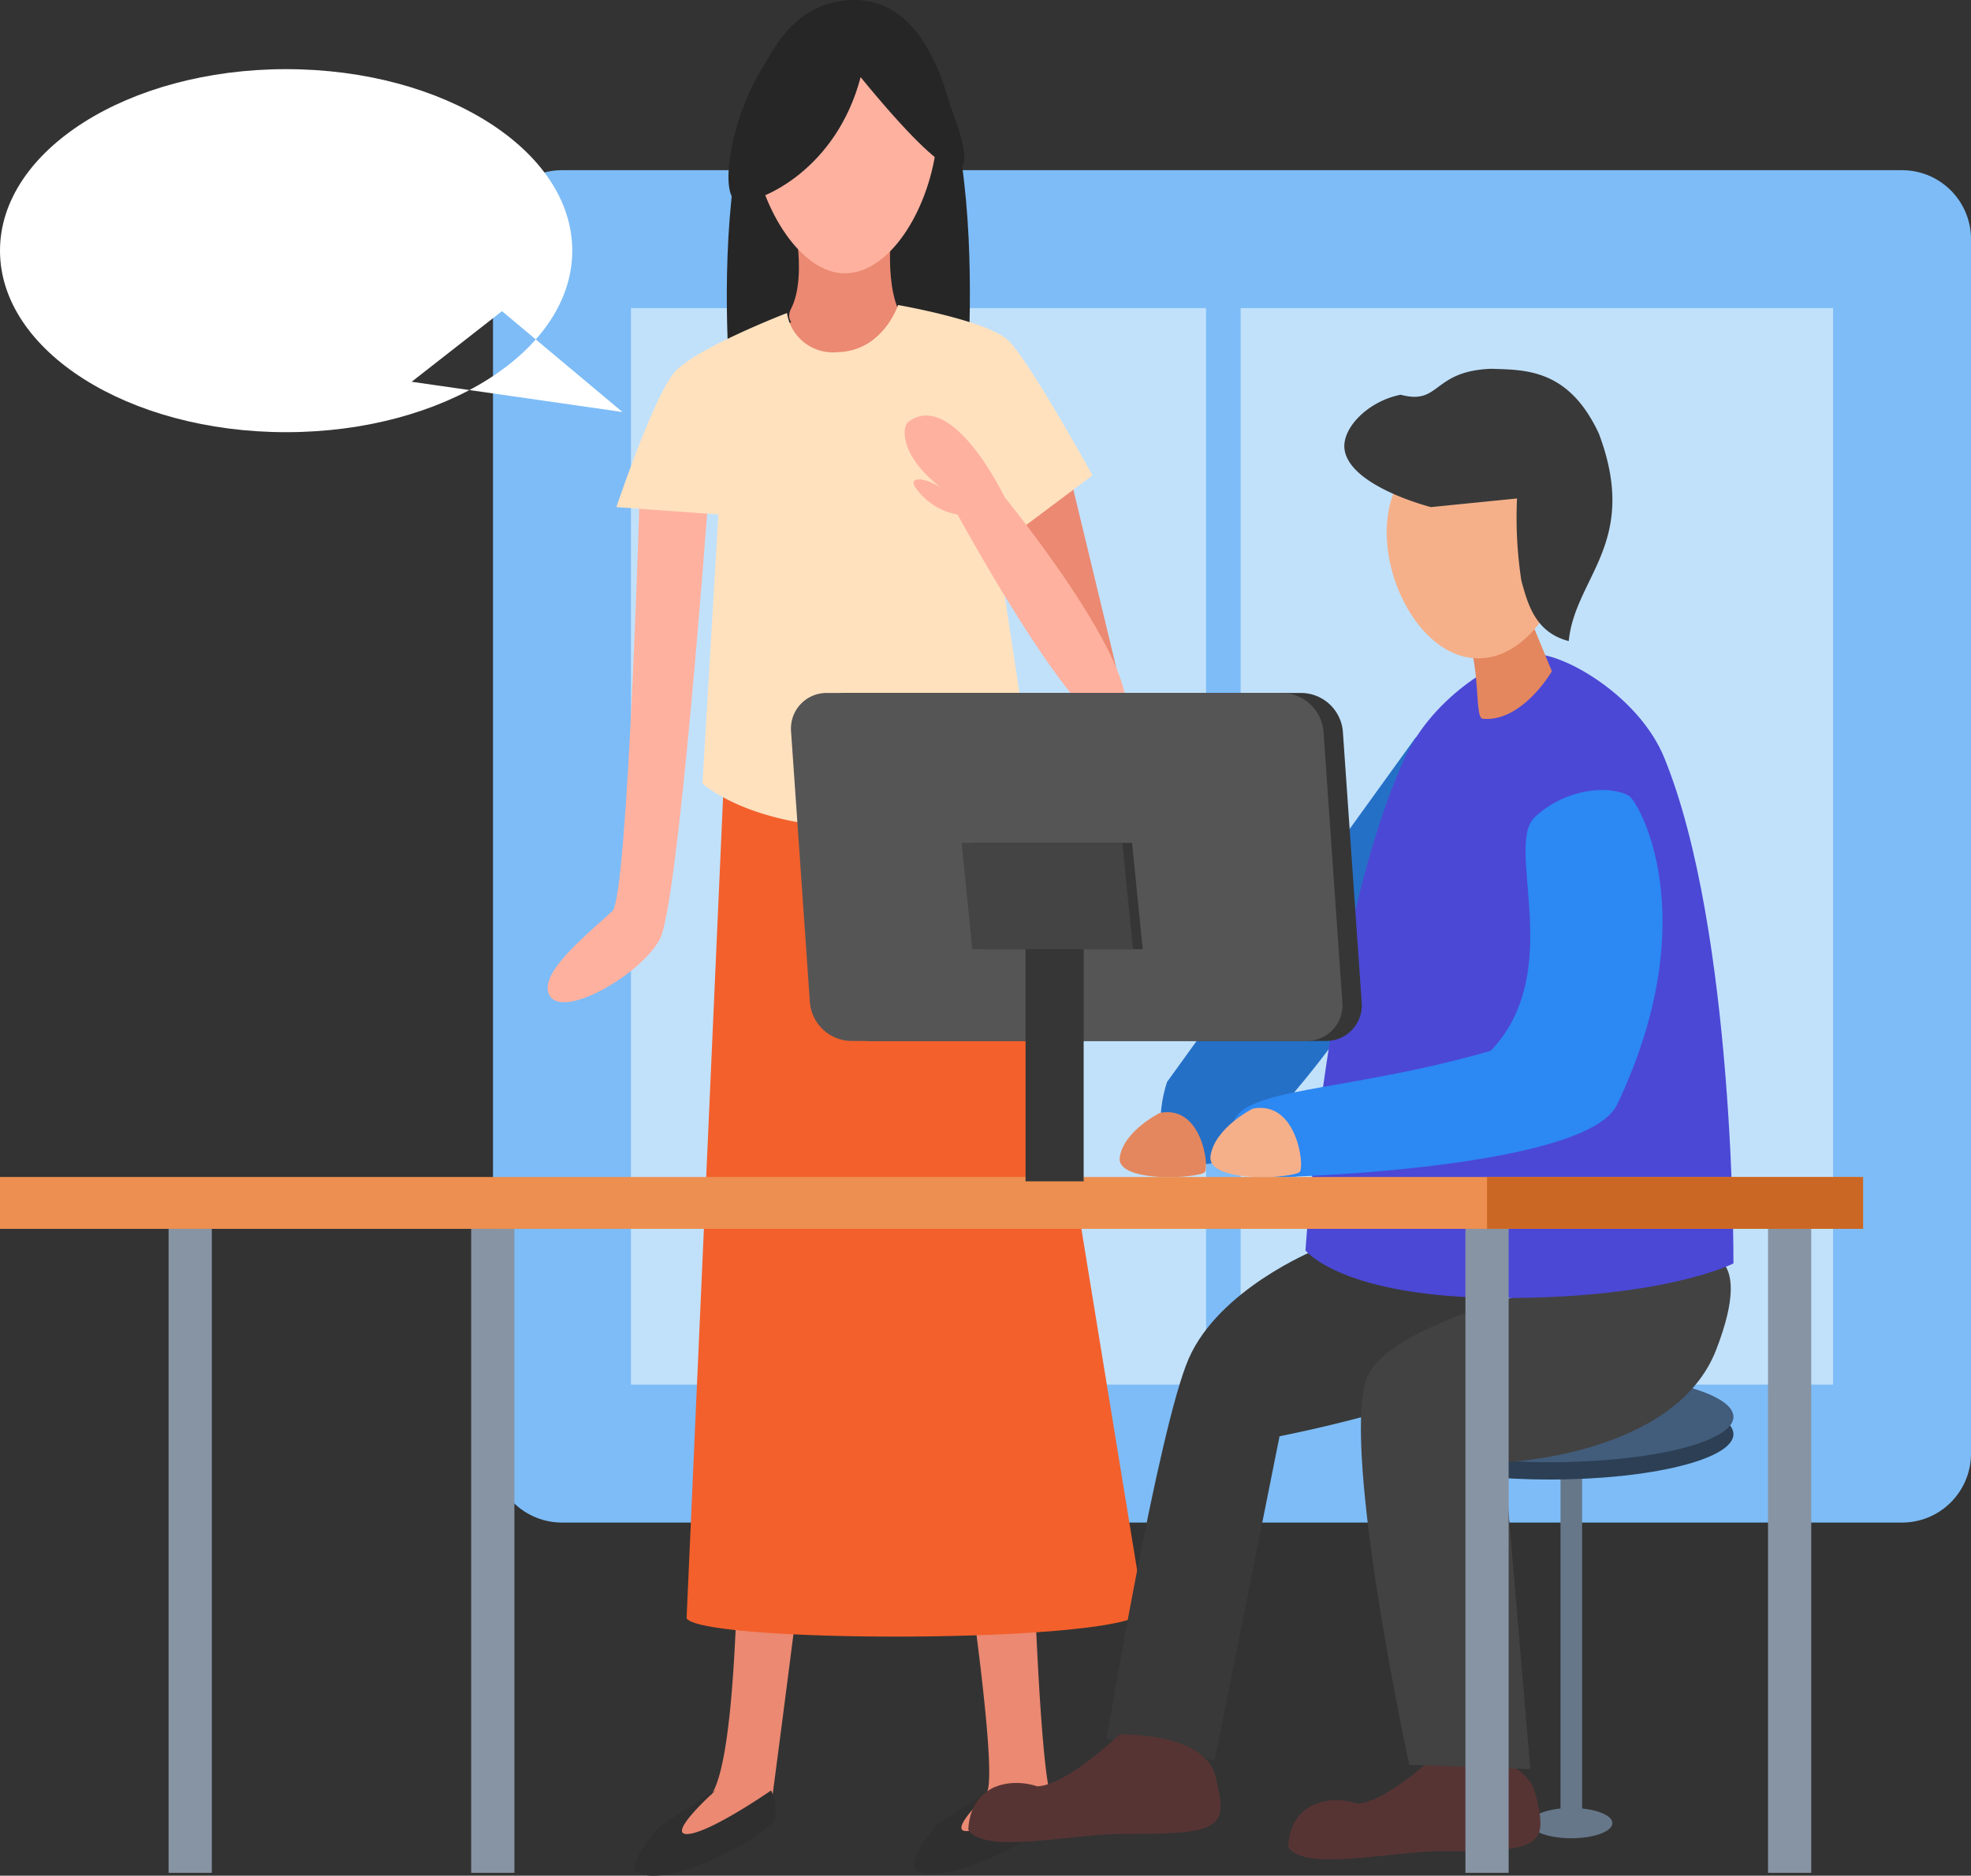 <svg xmlns="http://www.w3.org/2000/svg" width="142.857" height="135.977" viewBox="0 0 142.857 135.977"><rect x="0" y="0" width="142.857" height="135.977" fill="#333333" stroke="none"/><g transform="translate(-216 -145)"><path d="M411,228h97.127v88.041H411Z" transform="translate(-154.269 -65.663)" fill="#c1e1fb" stroke="#7dbcf7" stroke-linejoin="round" stroke-width="10" fill-rule="evenodd"/><rect width="2.506" height="90.234" transform="translate(303.414 162.023)" fill="#7dbcf7"/><g transform="translate(255.688 145)"><path d="M477.451,145c-11.9,0-8.915,29-8.915,29H485.5S488.284,145,477.451,145Z" transform="translate(-455.212 -145)" fill="#262626" fill-rule="evenodd"/><path d="M489.959,216.491s1.306,4.938,0,7.466c-1.4,2.717,9.075,3.077,7.765,0-1.122-2.636-.288-7.466-.288-7.466h-7.478Z" transform="translate(-472.321 -201.558)" fill="#eb8972" fill-rule="evenodd"/><path d="M483.7,153.249c10.831,0,6.258,18.091-.241,18.091C477.2,171.34,471.907,153.249,483.7,153.249Z" transform="translate(-461.921 -151.526)" fill="#ffb19f" fill-rule="evenodd"/><path d="M481.348,148.142c1.821.957,10.712,20.9-3,4.159-1.751,6.648-7.1,9.051-8.787,9.051C466.858,161.352,471.139,142.734,481.348,148.142Z" transform="translate(-455.658 -146.706)" fill="#262626" fill-rule="evenodd"/><path d="M477.272,253.554c-3.954.072-6.266.818-8.424,3.705s.372,25.3.372,25.3,1.725,2.872,8.628,2.872,8.34-2.872,8.34-2.872,3.739-23.851,2.3-26.419S481.226,253.482,477.272,253.554Z" transform="translate(-455.033 -230.868)" fill="#eb8972" fill-rule="evenodd"/><path d="M450.248,393.843a93.171,93.171,0,0,0-1.235,18.3c.431,9.093,2.328,54.636-1.065,59.8-9.778,5.974,1.3,5.1,4.314.861,2.416-18.163,7.478-59.156,7.478-59.156s10.122,57.4,8.052,58.3c-11.008,6.649,1.686,6.01,4.889.574-1.726-2.872-2.233-55.258-2.376-61.814s-3.088-16.87-3.088-16.87Z" transform="translate(-436.062 -341.866)" fill="#eb8972" fill-rule="evenodd"/><path d="M438.189,769.006s-2.775,2.962-1.438,3.446c2.634.953,9.548-2.987,9.778-4.02a3.272,3.272,0,0,0-.288-2.01s-4.41,3.063-6.039,3.159,2.013-3.159,2.013-3.159Z" transform="translate(-430.042 -636.623)" fill="#2f2f2f" fill-rule="evenodd"/><path d="M534.939,767.687s-2.816,3.031-1.459,3.526c2.674.975,9.691-3.056,9.924-4.115a3.372,3.372,0,0,0-.292-2.057s-4.476,3.134-6.13,3.232,2.043-3.232,2.043-3.232Z" transform="translate(-506.562 -635.53)" fill="#2f2f2f" fill-rule="evenodd"/><path d="M456.918,409.669l-2.674,60.181c1.352,1.924,34.977,1.831,33.086-.861l-10.07-61.675Z" transform="translate(-444.169 -352.523)" fill="#f3602c" fill-rule="evenodd"/><path d="M412.718,311.362s-.863,30.248-2.013,31.3c-1.955,1.789-5.3,4.481-4.6,6.031.876,1.94,6.711-1.436,8.053-4.02s3.451-31.3,3.451-31.3Z" transform="translate(-406.009 -276.613)" fill="#ffb19f" fill-rule="evenodd"/><path d="M572.665,313.867l3.667,15.216-3.169-1.3-4.6-11.613Z" transform="translate(-534.61 -278.595)" fill="#eb8972" fill-rule="evenodd"/><path d="M445.893,254.28c3.309-.072,4.395-3.419,4.395-3.419s6.466,1.124,7.977,2.559,6.115,9.79,6.115,9.79l-6.9,5.169,2.513,16.6s-3.946,4.026-12.835,3.785c-7.958-.217-11.05-3.258-11.045-3.21l1.151-19.507-7.393-.535s2.717-8.071,4.228-9.792,8.139-4.279,8.139-4.279A3.367,3.367,0,0,0,445.893,254.28Z" transform="translate(-424.885 -228.749)" fill="#ffe1be" fill-rule="evenodd"/><path d="M530.192,289.683c-.46.342-.666,2.432,2.346,4.75-1.61-.93-2.267-.6-1.842,0a4.726,4.726,0,0,0,3.06,1.971s9.336,17.134,11.624,15.368c3.3-2.545-8.211-16.625-8.211-16.625S533.423,287.283,530.192,289.683Z" transform="translate(-504.042 -259.102)" fill="#ffb19f" fill-rule="evenodd"/></g><g transform="translate(315.007 244.424)"><rect width="1.567" height="26.005" transform="translate(14.099 6.58)" fill="#66778a"/><ellipse cx="2.976" cy="1.097" rx="2.976" ry="1.097" transform="translate(11.906 31.645)" fill="#66778a"/><ellipse cx="13.316" cy="3.29" rx="13.316" ry="3.29" transform="translate(0 1.253)" fill="#2c3f54"/><ellipse cx="13.316" cy="3.29" rx="13.316" ry="3.29" transform="translate(0 0)" fill="#425c7b"/></g><g transform="translate(286.182 171.736)"><path d="M615.039,579s-6.893,2.82-9.086,7.833S600,614.4,600,614.4l7.833,1.567,4.7-23.5s16.292-3.133,17.232-6.893S615.039,579,615.039,579Z" transform="translate(-589.974 -515.084)" fill="#393939" fill-rule="evenodd"/><path d="M562.966,746.99s-3.765,3.64-5.953,3.76c-2.125-.694-4.864-.015-5.013,3.133,1.119,1.808,7.2.363,10.966.313,7.566.037,7.932-.371,6.893-4.386C568.82,746.8,562.966,746.99,562.966,746.99Z" transform="translate(-552 -647.984)" fill="#573434" fill-rule="evenodd"/><path d="M673.966,752.991s-3.765,3.64-5.953,3.76c-2.125-.695-4.864-.015-5.013,3.133,1.119,1.808,7.2.363,10.966.313,7.566.036,7.932-.371,6.893-4.386C679.82,752.8,673.966,752.991,673.966,752.991Z" transform="translate(-639.815 -652.731)" fill="#573434" fill-rule="evenodd"/><path d="M712.724,580.415s-22.4,3.6-24.125,9.086,3.133,27.885,3.133,27.885l8.773.313-1.88-22.245s12.376-.47,15.352-8.146S712.724,580.415,712.724,580.415Z" transform="translate(-659.774 -516.186)" fill="#424242" fill-rule="evenodd"/><path d="M637.1,399.98l-17.859,24.752s-2.151,6.046,2.82,5.953,22.287-26.382,19.112-29.451S637.1,399.98,637.1,399.98Z" transform="translate(-604.833 -373.035)" fill="#2570c7" fill-rule="evenodd"/><path d="M685.606,372c2.243,0,7.591,3.091,9.4,7.519,5.138,12.584,5.013,36.658,5.013,36.658s-4.856,2.507-16.606,2.507S669,415.237,669,415.237s1.517-23.316,7.206-35.718C678.275,375.009,683.308,372,685.606,372Z" transform="translate(-644.562 -351.321)" fill="#4b48d5" fill-rule="evenodd"/><path d="M722.64,352.5l2.193,5.32s-2.148,3.711-5.013,3.443c-.446-.042-.292-1.951-.627-4.068A7.26,7.26,0,0,0,717,353.127Z" transform="translate(-682.536 -335.894)" fill="#e4875e" fill-rule="evenodd"/><path d="M703.818,298.5c-10.771,0-6.712,15.666,0,15.666S714.589,298.5,703.818,298.5Z" transform="translate(-666.852 -293.174)" fill="#f5b08a" fill-rule="evenodd"/><path d="M682.515,278.953c.522,2.625,6.244,4.073,6.244,4.073L695,282.4a29.891,29.891,0,0,0,.313,5.953c.469,1.723,1.015,3.76,3.434,4.386.462-4.665,5.158-7.136,2.185-15.039-2.185-4.7-5.308-4.621-7.805-4.7-4.293.157-3.668,2.663-6.557,1.88C684.154,275.35,682.2,277.386,682.515,278.953Z" transform="translate(-655.228 -273)" fill="#393939" fill-rule="evenodd"/><path d="M665.438,421.127c-2.267,2.089,2.307,11.186-3.21,16.956-10.709,3.087-18.294,2.6-18.7,5.438-.651,4.524,4.73,3.668,4.73,3.668s20.971-.666,23.129-5.2c6.465-13.6,1.543-22.031.838-22.408C670.782,418.81,667.706,419.038,665.438,421.127Z" transform="translate(-624.364 -388.642)" fill="#2c88f3" fill-rule="evenodd"/><path d="M639.069,529.562s-2.745,1.38-3.051,3.421,6.154,1.633,6.484,1.14S642.247,528.929,639.069,529.562Z" transform="translate(-618.46 -475.926)" fill="#f5b08a" fill-rule="evenodd"/><path d="M607.422,531.058s-2.615,1.293-2.906,3.208,5.862,1.531,6.175,1.069S610.449,530.464,607.422,531.058Z" transform="translate(-593.539 -477.113)" fill="#e4875e" fill-rule="evenodd"/></g><g transform="translate(216 230.325)"><rect width="134.724" height="3.76" transform="translate(0)" fill="#ec8f51"/><rect width="27.258" height="3.76" transform="translate(107.779)" fill="#cb6724"/><rect width="3.133" height="46.684" transform="translate(106.213 3.76)" fill="#8794a4"/><rect width="3.133" height="46.684" transform="translate(128.145 3.76)" fill="#8794a4"/><rect width="3.133" height="46.684" transform="translate(12.219 3.76)" fill="#8794a4"/><rect width="3.133" height="46.684" transform="translate(34.151 3.76)" fill="#8794a4"/></g><g transform="translate(273.325 195.234)"><path d="M499.786,385.5h32.981a3.054,3.054,0,0,1,3,2.8l1.364,19.63a2.583,2.583,0,0,1-2.611,2.8H501.541a3.055,3.055,0,0,1-3-2.8l-1.364-19.63a2.583,2.583,0,0,1,2.611-2.8Z" transform="translate(-495.762 -385.499)" fill="#363636" fill-rule="evenodd"/><path d="M493.068,385.5h32.981a3.054,3.054,0,0,1,3,2.8l1.365,19.63a2.583,2.583,0,0,1-2.611,2.8H494.823a3.054,3.054,0,0,1-3-2.8l-1.365-19.63a2.583,2.583,0,0,1,2.611-2.8Z" transform="translate(-490.447 -385.499)" fill="#555" fill-rule="evenodd"/><path d="M571.875,457.641h4.21v20.336h-4.21Z" transform="translate(-554.867 -442.572)" fill="#363636" fill-rule="evenodd"/><path d="M553.049,437.524H564.7l.772,7.712H553.821Z" transform="translate(-539.973 -426.657)" fill="#363636" fill-rule="evenodd"/><path d="M549.69,437.524h11.648l.773,7.712H550.462Z" transform="translate(-537.316 -426.657)" fill="#444" fill-rule="evenodd"/></g><path d="M236.739,169c11.454,0,20.739,5.892,20.739,13.159s-9.285,13.159-20.739,13.159S216,189.427,216,182.159,225.285,169,236.739,169Zm15.645,17.545,8.733,7.311-15.282-2.193Z" transform="translate(0 -18.987)" fill="#fff" fill-rule="evenodd"/></g></svg>